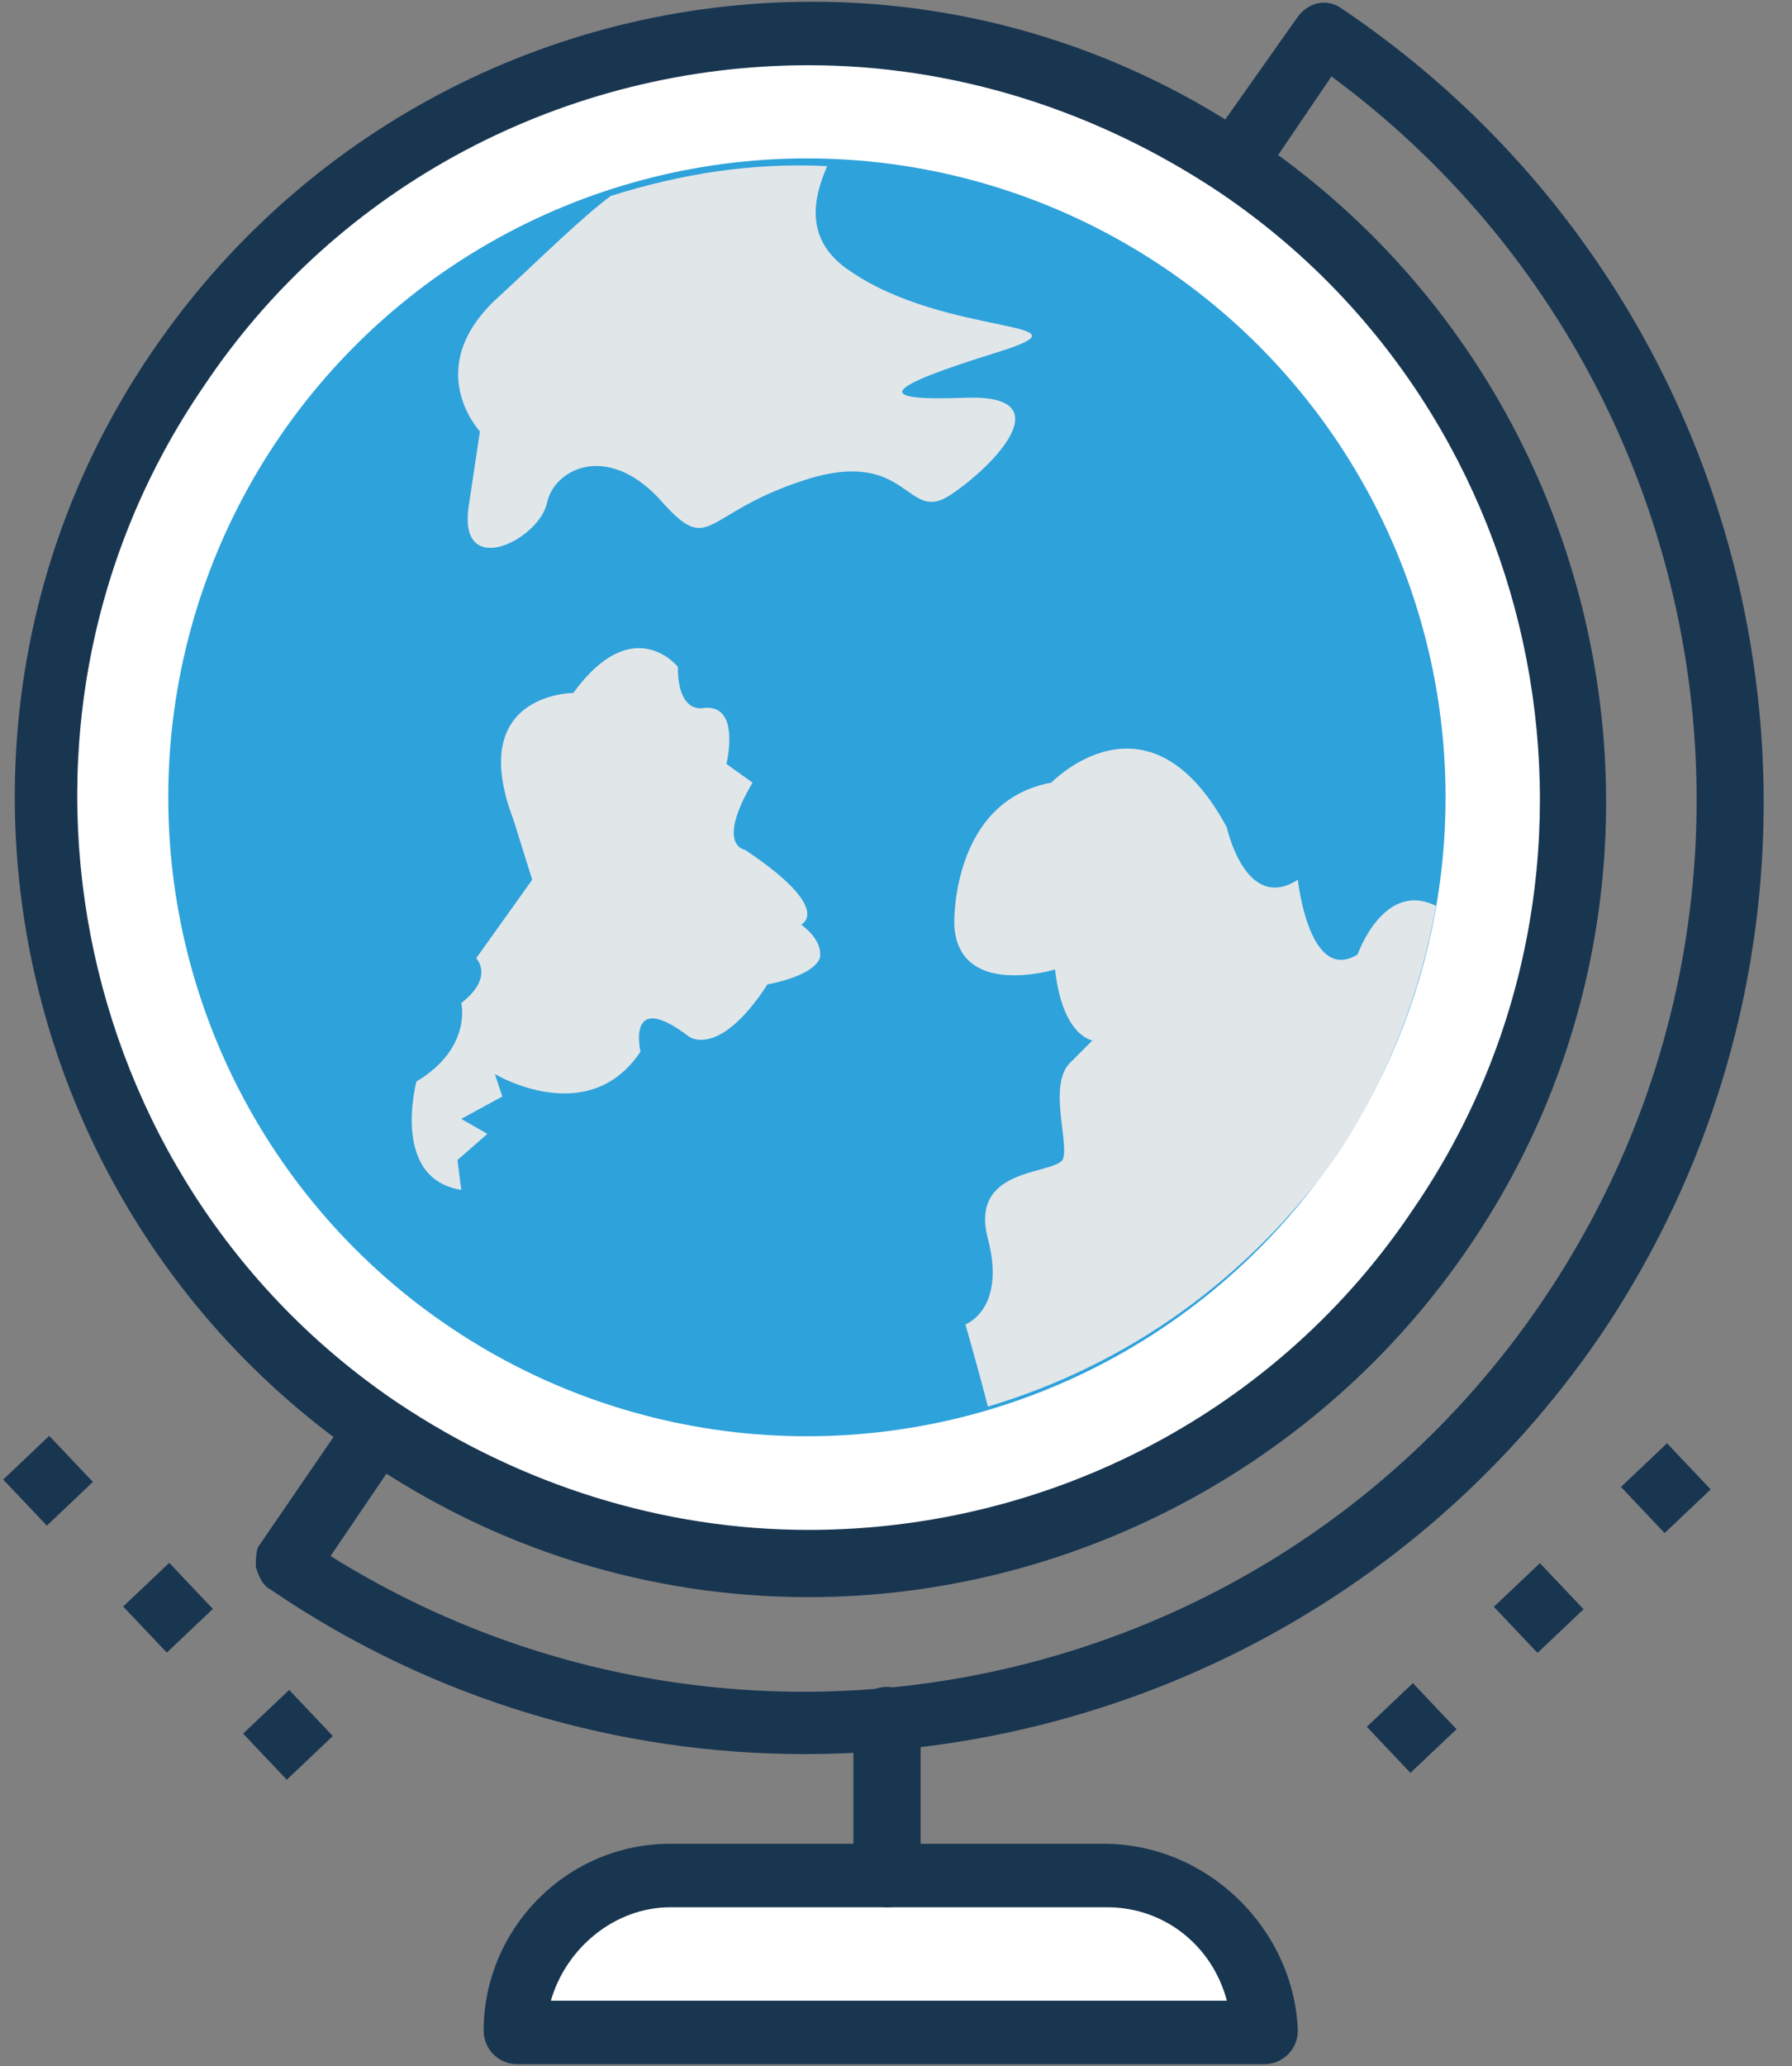 <?xml version="1.0" encoding="UTF-8"?>
<svg viewBox="0 0 59 68" version="1.1" xmlns="http://www.w3.org/2000/svg" xmlns:xlink="http://www.w3.org/1999/xlink">
    <rect x="0" y="0" width="59" height="68" fill="#808080" stroke="none"/>
    <!-- Generator: sketchtool 61 (101010) - https://sketch.com -->
    <title>9B026B2E-D62C-435D-B935-E2A6D921418D</title>
    <desc>Created with sketchtool.</desc>
    <g id="Page-1" stroke="none" stroke-width="1" fill="none" fill-rule="evenodd">
        <g id="Case-Study-for-Edplus" transform="translate(-151, -5404)" fill-rule="nonzero">
            <g id="EdPlus-Mobile-Applications" transform="translate(121, 4080)">
                <g id="Group-7" transform="translate(0, 214)">
                    <g id="Group-11" transform="translate(30, 1110)">
                        <g id="globe-d">
                            <path d="M26.499,57.727 C20.474,57.727 14.325,56.005 8.915,52.316 C8.669,52.193 8.546,51.948 8.423,51.579 C8.423,51.333 8.423,50.964 8.546,50.841 L11.497,46.537 C11.866,46.045 12.481,45.922 12.973,46.291 C13.465,46.66 13.588,47.275 13.219,47.766 L10.883,51.209 C24.286,59.571 41.992,55.882 50.846,42.725 C59.699,29.568 56.502,11.861 43.837,2.516 L41.501,5.959 C41.132,6.45 40.517,6.573 40.025,6.205 C39.533,5.836 39.41,5.221 39.779,4.729 L42.73,0.548 C43.099,0.056 43.714,-0.067 44.206,0.302 C58.593,10.016 62.404,29.568 52.69,43.954 C46.542,52.931 36.582,57.727 26.499,57.727 Z" id="Path" fill="#193651"></path>
                            <circle id="Oval" fill="#FFFFFF" cx="26.567" cy="26.24" r="25.207"></circle>
                            <path d="M26.622,52.562 C21.334,52.562 16.293,50.964 11.989,48.013 C0.062,39.897 -3.135,23.543 4.98,11.615 C9.899,4.36 18.014,0.057 26.745,0.057 C32.032,0.057 37.074,1.655 41.377,4.606 C53.305,12.722 56.502,29.076 48.386,41.004 C43.468,48.259 35.229,52.562 26.622,52.562 Z M26.622,2.147 C18.629,2.147 11.128,6.082 6.702,12.722 C-0.799,23.666 2.152,38.79 13.096,46.168 C17.153,48.873 21.826,50.349 26.622,50.349 C34.614,50.349 42.115,46.414 46.542,39.774 C54.043,28.83 51.091,13.706 40.148,6.328 C36.09,3.623 31.417,2.147 26.622,2.147 Z" id="Shape" fill="#193651"></path>
                            <circle id="Oval" fill="#2EA2DB" cx="26.567" cy="26.24" r="21.027"></circle>
                            <g id="Group" transform="translate(13.473, 5.389)" fill="#E1E6E9">
                                <path d="M12.903,25.04 C12.903,25.04 14.009,24.548 11.058,22.58 C11.058,22.58 10.074,22.457 11.304,20.367 L10.443,19.752 C10.443,19.752 10.935,17.785 9.706,17.908 C9.706,17.908 8.845,18.154 8.845,16.555 C8.845,16.555 7.369,14.711 5.402,17.416 C5.402,17.416 1.836,17.416 3.435,21.597 L4.049,23.564 L2.205,26.146 C2.205,26.146 2.82,26.761 1.713,27.622 C1.713,27.622 2.082,29.097 0.238,30.204 C0.238,30.204 -0.623,33.401 1.713,33.77 L1.59,32.786 L2.574,31.926 L1.713,31.434 L3.066,30.696 L2.82,29.958 C2.82,29.958 5.894,31.802 7.615,29.22 C7.615,29.22 7.123,27.13 9.214,28.728 C9.214,28.728 10.197,29.466 11.796,27.007 C11.796,27.007 13.272,26.761 13.518,26.146 C13.64,25.531 12.903,25.04 12.903,25.04 Z" id="Path"></path>
                                <path d="M33.806,24.425 C32.085,23.564 31.224,26.023 31.224,26.023 C29.626,27.007 29.257,23.564 29.257,23.564 C27.535,24.671 26.921,21.842 26.921,21.842 C24.338,17.047 21.141,20.367 21.141,20.367 C17.821,20.982 17.944,25.04 17.944,25.04 C18.067,27.499 21.264,26.515 21.264,26.515 C21.51,28.728 22.494,28.851 22.494,28.851 C22.494,28.851 22.494,28.851 21.756,29.589 C21.018,30.327 21.756,32.294 21.51,32.786 C21.141,33.278 18.436,33.032 19.051,35.369 C19.665,37.705 18.313,38.197 18.313,38.197 C18.313,38.197 18.805,39.918 19.051,40.902 C23.6,39.549 27.658,36.721 30.609,32.54 C32.208,30.081 33.315,27.253 33.806,24.425 Z" id="Path"></path>
                                <path d="M2.328,8.808 C2.328,8.808 2.328,8.808 1.959,11.268 C1.59,13.727 4.295,12.374 4.541,11.145 C4.787,10.038 6.509,9.177 8.23,11.022 C9.952,12.989 9.583,11.513 13.026,10.407 C16.469,9.3 16.346,11.882 17.821,10.899 C19.297,9.915 21.51,7.579 18.313,7.701 C15.116,7.824 15.731,7.333 19.297,6.226 C22.863,5.119 17.698,5.734 14.501,3.521 C13.026,2.537 13.272,1.184 13.763,0.078 C11.304,-0.045 8.968,0.324 6.632,1.061 C5.648,1.799 4.541,2.906 2.943,4.381 C0.36,6.718 2.328,8.808 2.328,8.808 Z" id="Path"></path>
                            </g>
                            <path d="M36.336,61.785 L22.072,61.785 C19.244,61.785 16.907,64.121 16.907,66.949 L41.5,66.949 C41.5,64.121 39.164,61.785 36.336,61.785 Z" id="Path" fill="#FFFFFF"></path>
                            <g id="Group" transform="translate(15.851, 55.478)" fill="#193651">
                                <path d="M20.485,5.2 L6.221,5.2 C2.778,5.2 0.073,8.028 0.073,11.348 C0.073,11.963 0.565,12.455 1.18,12.455 L25.772,12.455 C26.387,12.455 26.879,11.963 26.879,11.348 C26.756,8.028 23.928,5.2 20.485,5.2 Z M2.286,10.365 C2.778,8.643 4.377,7.29 6.221,7.29 L20.608,7.29 C22.452,7.29 24.051,8.52 24.543,10.365 L2.286,10.365 Z" id="Shape"></path>
                                <path d="M13.353,7.29 C12.738,7.29 12.246,6.799 12.246,6.184 L12.246,1.142 C12.246,0.527 12.738,0.036 13.353,0.036 C13.968,0.036 14.46,0.527 14.46,1.142 L14.46,6.184 C14.46,6.922 13.968,7.29 13.353,7.29 Z" id="Path"></path>
                            </g>
                            <rect id="Rectangle" fill="#193651" transform="translate(46.478, 56.868) rotate(136.544) translate(-46.478, -56.868) " x="45.433" y="55.823" width="2.09" height="2.09"></rect>
                            <rect id="Rectangle" fill="#193651" transform="translate(50.661, 52.92) rotate(136.544) translate(-50.661, -52.92) " x="49.616" y="51.875" width="2.09" height="2.09"></rect>
                            <rect id="Rectangle" fill="#193651" transform="translate(54.845, 48.976) rotate(136.544) translate(-54.845, -48.976) " x="53.799" y="47.931" width="2.09" height="2.09"></rect>
                            <rect id="Rectangle" fill="#193651" transform="translate(1.581, 48.73) rotate(136.503) translate(-1.581, -48.73) " x="0.536" y="47.684" width="2.09" height="2.09"></rect>
                            <rect id="Rectangle" fill="#193651" transform="translate(5.532, 52.91) rotate(136.56) translate(-5.532, -52.91) " x="4.487" y="51.865" width="2.09" height="2.09"></rect>
                            <rect id="Rectangle" fill="#193651" transform="translate(9.481, 57.093) rotate(136.56) translate(-9.481, -57.093) " x="8.436" y="56.048" width="2.09" height="2.09"></rect>
                        </g>
                    </g>
                </g>
            </g>
        </g>
    </g>
</svg>